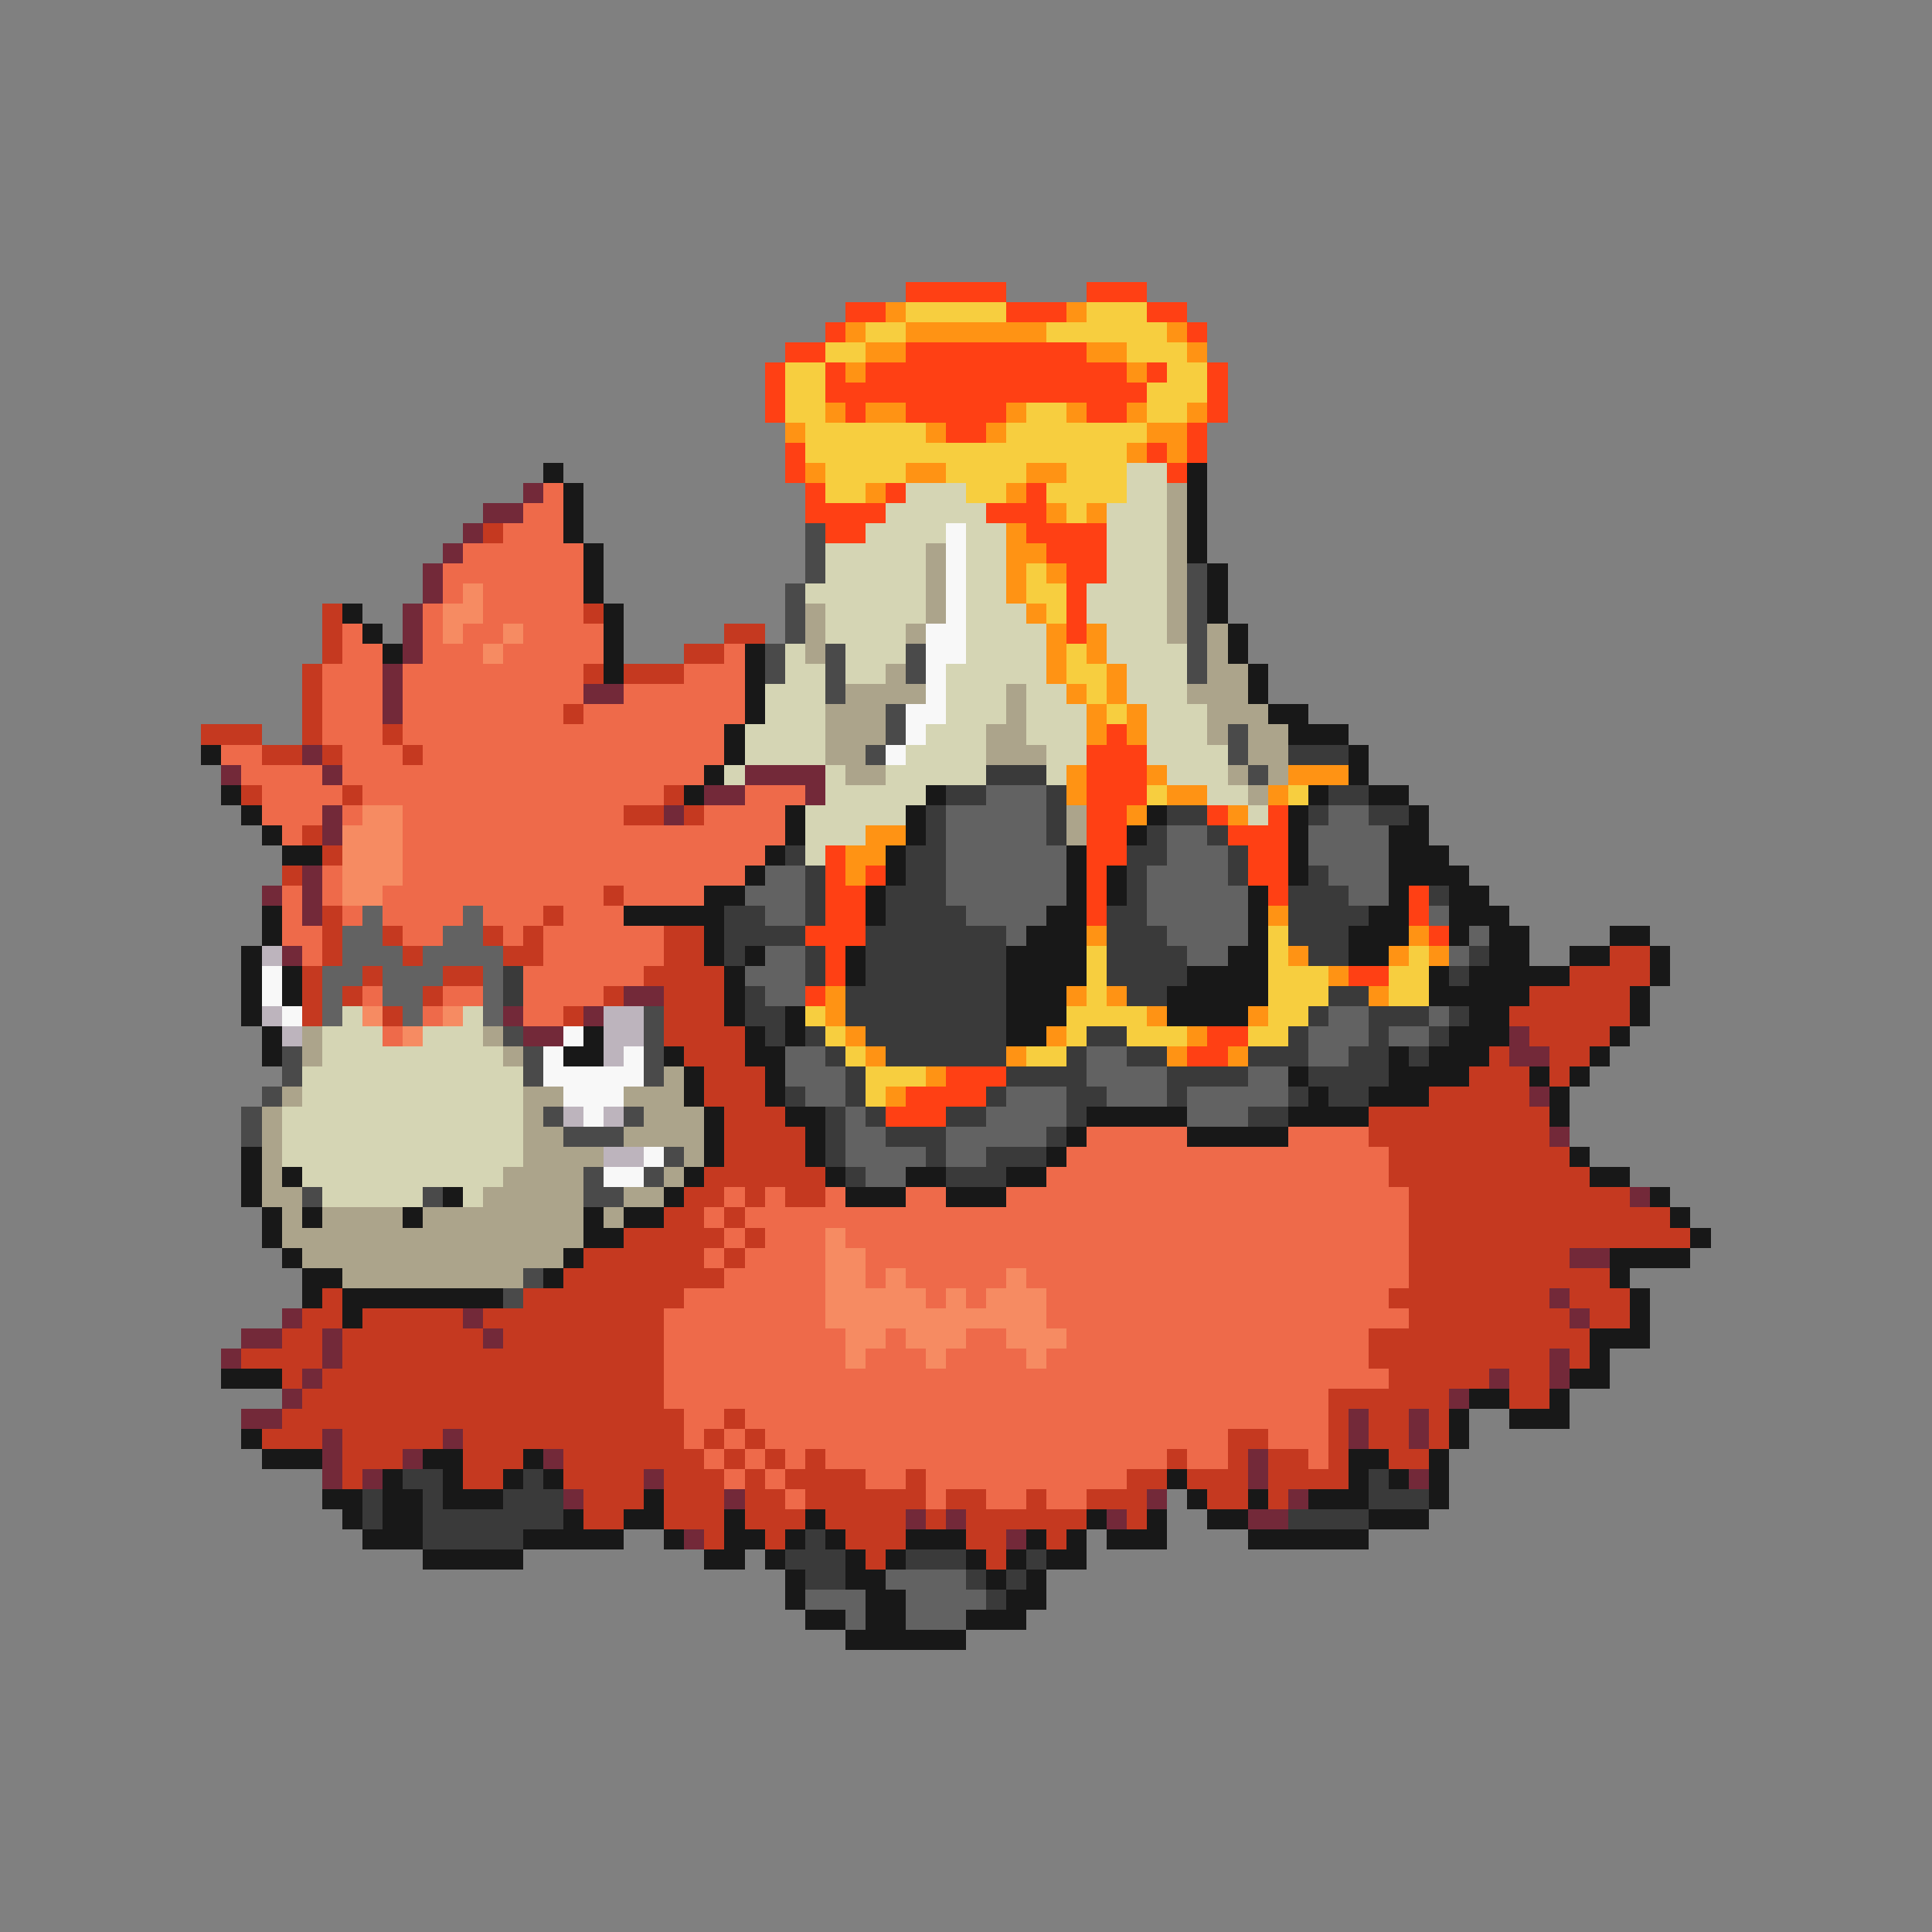 <svg xmlns="http://www.w3.org/2000/svg" viewBox="0 -0.5 96 96" shape-rendering="crispEdges">
<rect x="0" y="-0.5" width="96" height="96" fill="#808080" stroke="none"/>
<path stroke="#ff4014" d="M45 14h5M54 14h3M42 15h2M50 15h3M57 15h2M41 16h1M59 16h1M39 17h2M45 17h9M38 18h1M41 18h1M43 18h13M57 18h1M60 18h1M38 19h1M41 19h16M60 19h1M38 20h1M42 20h1M45 20h5M54 20h2M60 20h1M47 21h2M59 21h1M39 22h1M57 22h1M59 22h1M39 23h1M58 23h1M40 24h1M44 24h1M51 24h1M40 25h4M49 25h3M41 26h2M51 26h4M52 27h3M53 28h2M53 29h1M53 30h1M53 31h1M55 36h1M54 37h3M54 38h3M54 39h3M54 40h2M60 40h1M63 40h1M54 41h2M61 41h3M41 42h1M54 42h2M62 42h2M41 43h1M43 43h1M54 43h1M62 43h2M41 44h2M54 44h1M63 44h1M70 44h1M41 45h2M54 45h1M70 45h1M40 46h3M71 46h1M41 47h1M41 48h1M67 48h2M40 49h1M60 51h2M59 52h2M47 53h3M45 54h4M44 55h3" />
<path stroke="#ff9314" d="M44 15h1M53 15h1M42 16h1M45 16h7M58 16h1M43 17h2M54 17h2M59 17h1M42 18h1M56 18h1M41 20h1M43 20h2M50 20h1M53 20h1M56 20h1M59 20h1M39 21h1M46 21h1M49 21h1M57 21h2M56 22h1M58 22h1M40 23h1M45 23h2M51 23h2M43 24h1M50 24h1M52 25h1M54 25h1M50 26h1M50 27h2M50 28h1M52 28h1M50 29h1M51 30h1M52 31h1M54 31h1M52 32h1M54 32h1M52 33h1M55 33h1M53 34h1M55 34h1M54 35h1M56 35h1M54 36h1M56 36h1M53 38h1M57 38h1M64 38h3M53 39h1M58 39h2M63 39h1M56 40h1M61 40h1M43 41h2M42 42h2M42 43h1M63 45h1M54 46h1M70 46h1M64 47h1M69 47h1M71 47h1M66 48h1M41 49h1M53 49h1M55 49h1M68 49h1M41 50h1M57 50h1M62 50h1M42 51h1M52 51h1M59 51h1M43 52h1M50 52h1M58 52h1M61 52h1M46 53h1M44 54h1" />
<path stroke="#f7ce3f" d="M45 15h5M54 15h3M43 16h2M52 16h6M41 17h2M56 17h3M39 18h2M58 18h2M39 19h2M57 19h3M39 20h2M51 20h2M57 20h2M40 21h6M50 21h7M40 22h16M41 23h4M47 23h4M53 23h3M41 24h2M48 24h2M52 24h4M53 25h1M51 28h1M51 29h2M52 30h1M53 32h1M53 33h2M54 34h1M55 35h1M57 39h1M64 39h1M63 46h1M54 47h1M63 47h1M70 47h1M54 48h1M63 48h3M69 48h2M54 49h1M63 49h3M69 49h2M40 50h1M53 50h4M63 50h2M41 51h1M53 51h1M56 51h3M62 51h2M42 52h1M51 52h2M43 53h3M43 54h1" />
<path stroke="#181818" d="M27 23h1M59 23h1M28 24h1M59 24h1M28 25h1M59 25h1M28 26h1M59 26h1M29 27h1M59 27h1M29 28h1M60 28h1M29 29h1M60 29h1M17 30h1M30 30h1M60 30h1M18 31h1M30 31h1M61 31h1M19 32h1M30 32h1M37 32h1M61 32h1M30 33h1M37 33h1M62 33h1M37 34h1M62 34h1M37 35h1M63 35h2M36 36h1M64 36h3M10 37h1M36 37h1M67 37h1M35 38h1M67 38h1M11 39h1M34 39h1M46 39h1M65 39h1M68 39h2M12 40h1M39 40h1M45 40h1M57 40h1M64 40h1M70 40h1M13 41h1M39 41h1M45 41h1M56 41h1M64 41h1M69 41h2M14 42h2M38 42h1M44 42h1M53 42h1M64 42h1M69 42h3M37 43h1M44 43h1M53 43h1M55 43h1M64 43h1M69 43h4M35 44h2M43 44h1M53 44h1M55 44h1M62 44h1M69 44h1M72 44h2M13 45h1M31 45h5M43 45h1M52 45h2M62 45h1M68 45h2M72 45h3M13 46h1M35 46h1M51 46h3M62 46h1M67 46h3M72 46h1M74 46h2M80 46h2M12 47h1M35 47h1M37 47h1M42 47h1M50 47h4M61 47h2M67 47h2M74 47h2M78 47h2M82 47h1M12 48h1M14 48h1M36 48h1M42 48h1M50 48h4M59 48h4M71 48h1M73 48h5M82 48h1M12 49h1M14 49h1M36 49h1M50 49h3M58 49h5M71 49h5M81 49h1M12 50h1M36 50h1M39 50h1M50 50h3M58 50h4M73 50h2M81 50h1M13 51h1M29 51h1M37 51h1M39 51h1M50 51h2M72 51h3M80 51h1M13 52h1M28 52h2M33 52h1M37 52h2M69 52h1M71 52h3M79 52h1M34 53h1M38 53h1M64 53h1M69 53h4M76 53h1M78 53h1M34 54h1M38 54h1M65 54h1M68 54h3M77 54h1M35 55h1M39 55h2M54 55h5M64 55h4M77 55h1M35 56h1M40 56h1M53 56h1M59 56h5M12 57h1M35 57h1M40 57h1M52 57h1M78 57h1M12 58h1M14 58h1M34 58h1M41 58h1M45 58h2M50 58h2M79 58h2M12 59h1M22 59h1M33 59h1M42 59h3M47 59h3M82 59h1M13 60h1M15 60h1M20 60h1M29 60h1M31 60h2M83 60h1M13 61h1M29 61h2M84 61h1M14 62h1M28 62h1M80 62h4M15 63h2M27 63h1M80 63h1M15 64h1M17 64h8M81 64h1M17 65h1M81 65h1M79 66h3M79 67h1M11 68h3M78 68h2M73 69h2M77 69h1M72 70h1M75 70h3M12 71h1M72 71h1M13 72h3M21 72h2M26 72h1M67 72h2M71 72h1M19 73h1M22 73h1M25 73h1M27 73h1M58 73h1M67 73h1M69 73h1M71 73h1M16 74h2M19 74h2M22 74h3M32 74h1M59 74h1M62 74h1M65 74h3M71 74h1M17 75h1M19 75h2M28 75h1M31 75h2M36 75h1M40 75h1M54 75h1M57 75h1M60 75h2M68 75h3M18 76h3M26 76h5M33 76h1M36 76h2M39 76h1M41 76h1M45 76h3M51 76h1M53 76h1M55 76h3M62 76h6M21 77h5M35 77h2M38 77h1M42 77h1M44 77h1M48 77h1M50 77h1M52 77h2M39 78h1M42 78h2M49 78h1M51 78h1M39 79h1M43 79h2M50 79h2M40 80h2M43 80h2M48 80h3M42 81h6" />
<path stroke="#d5d5b4" d="M56 23h2M45 24h3M56 24h2M44 25h5M55 25h3M43 26h4M48 26h2M55 26h3M41 27h5M48 27h2M55 27h3M41 28h5M48 28h2M55 28h3M40 29h6M48 29h2M54 29h4M41 30h5M48 30h3M54 30h4M41 31h4M48 31h4M55 31h3M39 32h1M42 32h3M48 32h4M55 32h4M39 33h2M42 33h2M47 33h5M56 33h3M38 34h3M47 34h3M51 34h2M56 34h3M38 35h3M47 35h3M51 35h3M57 35h3M37 36h4M46 36h3M51 36h3M57 36h3M37 37h4M45 37h4M52 37h2M57 37h4M36 38h1M41 38h1M44 38h5M52 38h1M58 38h3M41 39h5M60 39h2M40 40h5M62 40h1M40 41h3M40 42h1M17 50h1M23 50h1M16 51h3M21 51h3M16 52h9M15 53h11M15 54h11M14 55h12M14 56h12M14 57h12M15 58h10M16 59h5M23 59h1" />
<path stroke="#732939" d="M26 24h1M24 25h2M23 26h1M22 27h1M21 28h1M21 29h1M20 30h1M20 31h1M20 32h1M19 33h1M19 34h1M29 34h2M19 35h1M15 37h1M11 38h1M16 38h1M37 38h4M35 39h2M40 39h1M16 40h1M33 40h1M16 41h1M15 43h1M13 44h1M15 44h1M15 45h1M14 47h1M31 49h2M25 50h1M29 50h1M26 51h2M75 51h1M75 52h2M76 54h1M77 56h1M81 59h1M78 62h2M77 64h1M14 65h1M23 65h1M78 65h1M12 66h2M16 66h1M24 66h1M11 67h1M16 67h1M77 67h1M15 68h1M74 68h1M77 68h1M14 69h1M72 69h1M12 70h2M67 70h1M70 70h1M16 71h1M22 71h1M67 71h1M70 71h1M16 72h1M20 72h1M27 72h1M62 72h1M16 73h1M18 73h1M32 73h1M62 73h1M70 73h1M28 74h1M36 74h1M57 74h1M64 74h1M45 75h1M47 75h1M55 75h1M62 75h2M34 76h1M50 76h1" />
<path stroke="#ee6a4a" d="M27 24h1M26 25h2M25 26h3M23 27h6M22 28h7M22 29h1M24 29h5M21 30h1M24 30h5M17 31h1M21 31h1M23 31h2M26 31h4M17 32h2M21 32h3M25 32h5M36 32h1M16 33h3M20 33h9M34 33h3M16 34h3M20 34h9M31 34h6M16 35h3M20 35h8M29 35h8M16 36h3M20 36h16M11 37h2M17 37h3M21 37h15M12 38h4M17 38h18M13 39h4M18 39h15M37 39h3M13 40h3M17 40h1M20 40h11M35 40h4M14 41h1M20 41h19M20 42h18M16 43h1M20 43h17M14 44h1M16 44h1M19 44h11M31 44h4M14 45h1M17 45h1M19 45h4M24 45h3M28 45h3M14 46h2M20 46h2M25 46h1M27 46h6M15 47h1M27 47h6M26 48h6M18 49h1M22 49h2M26 49h4M21 50h1M26 50h2M19 51h1M54 56h5M64 56h4M53 57h16M52 58h17M36 59h1M38 59h1M41 59h1M45 59h2M50 59h20M35 60h1M37 60h33M36 61h1M38 61h3M42 61h28M35 62h1M37 62h4M43 62h27M36 63h5M43 63h1M45 63h5M51 63h19M34 64h7M46 64h1M48 64h1M52 64h17M33 65h8M52 65h18M33 66h9M44 66h1M48 66h2M53 66h15M33 67h9M43 67h3M47 67h4M52 67h16M33 68h36M33 69h33M34 70h2M37 70h29M34 71h1M36 71h1M38 71h23M63 71h3M35 72h1M37 72h1M39 72h1M41 72h17M59 72h2M65 72h1M36 73h1M38 73h1M43 73h2M46 73h10M39 74h1M46 74h1M49 74h2M52 74h2" />
<path stroke="#aca48b" d="M58 24h1M58 25h1M58 26h1M46 27h1M58 27h1M46 28h1M58 28h1M46 29h1M58 29h1M40 30h1M46 30h1M58 30h1M40 31h1M45 31h1M58 31h1M60 31h1M40 32h1M60 32h1M44 33h1M60 33h2M42 34h4M50 34h1M59 34h3M41 35h3M50 35h1M60 35h3M41 36h3M49 36h2M60 36h1M62 36h2M41 37h2M49 37h3M62 37h2M42 38h2M61 38h1M63 38h1M62 39h1M53 40h1M53 41h1M15 51h1M24 51h1M15 52h1M25 52h1M33 53h1M14 54h1M26 54h2M31 54h3M13 55h1M26 55h1M32 55h3M13 56h1M26 56h2M31 56h4M13 57h1M26 57h4M34 57h1M13 58h1M25 58h4M33 58h1M13 59h2M24 59h5M31 59h2M14 60h1M16 60h4M21 60h8M30 60h1M14 61h15M15 62h13M17 63h9" />
<path stroke="#c53920" d="M24 26h1M16 30h1M29 30h1M16 31h1M36 31h2M16 32h1M34 32h2M15 33h1M29 33h1M31 33h3M15 34h1M15 35h1M28 35h1M10 36h3M15 36h1M19 36h1M13 37h2M16 37h1M20 37h1M12 39h1M17 39h1M33 39h1M31 40h2M34 40h1M15 41h1M16 42h1M14 43h1M30 44h1M16 45h1M27 45h1M16 46h1M19 46h1M24 46h1M26 46h1M33 46h2M16 47h1M20 47h1M25 47h2M33 47h2M80 47h2M15 48h1M18 48h1M22 48h2M32 48h4M78 48h4M15 49h1M17 49h1M21 49h1M30 49h1M33 49h3M76 49h5M15 50h1M19 50h1M28 50h1M33 50h3M75 50h6M33 51h4M76 51h4M34 52h3M74 52h1M77 52h2M35 53h3M73 53h3M77 53h1M35 54h3M71 54h5M36 55h3M68 55h9M36 56h4M68 56h9M36 57h4M69 57h9M35 58h6M69 58h10M34 59h2M37 59h1M39 59h2M70 59h11M33 60h2M36 60h1M70 60h13M31 61h5M37 61h1M70 61h14M29 62h6M36 62h1M70 62h8M28 63h8M70 63h10M16 64h1M26 64h8M69 64h8M78 64h3M15 65h2M18 65h5M24 65h9M70 65h8M79 65h2M14 66h2M17 66h7M25 66h8M68 66h11M12 67h4M17 67h16M68 67h9M78 67h1M14 68h1M16 68h17M69 68h5M75 68h2M15 69h18M66 69h6M75 69h2M14 70h20M36 70h1M66 70h1M68 70h2M71 70h1M13 71h3M17 71h5M23 71h11M35 71h1M37 71h1M61 71h2M66 71h1M68 71h2M71 71h1M17 72h3M23 72h3M28 72h7M36 72h1M38 72h1M40 72h1M58 72h1M61 72h1M63 72h2M66 72h1M69 72h2M17 73h1M23 73h2M28 73h4M33 73h3M37 73h1M39 73h4M45 73h1M56 73h2M59 73h3M63 73h4M29 74h3M33 74h3M37 74h2M40 74h6M47 74h2M51 74h1M54 74h3M60 74h2M63 74h1M29 75h2M33 75h3M37 75h3M41 75h4M46 75h1M48 75h6M56 75h1M35 76h1M38 76h1M42 76h3M48 76h2M52 76h1M43 77h1M49 77h1" />
<path stroke="#4a4a4a" d="M40 26h1M40 27h1M40 28h1M59 28h1M39 29h1M59 29h1M39 30h1M59 30h1M39 31h1M59 31h1M38 32h1M41 32h1M45 32h1M59 32h1M38 33h1M41 33h1M45 33h1M59 33h1M41 34h1M44 35h1M44 36h1M61 36h1M43 37h1M61 37h1M62 38h1M32 50h1M25 51h1M32 51h1M14 52h1M26 52h1M32 52h1M14 53h1M26 53h1M32 53h1M13 54h1M12 55h1M27 55h1M31 55h1M12 56h1M28 56h3M33 57h1M29 58h1M32 58h1M15 59h1M21 59h1M29 59h2M26 63h1M25 64h1" />
<path stroke="#f8f8f8" d="M47 26h1M47 27h1M47 28h1M47 29h1M47 30h1M46 31h2M46 32h2M46 33h1M46 34h1M45 35h2M45 36h1M44 37h1M13 48h1M13 49h1M14 50h1M28 51h1M27 52h1M31 52h1M27 53h5M28 54h3M29 55h1M32 57h1M30 58h2" />
<path stroke="#f68b62" d="M23 29h1M22 30h2M22 31h1M25 31h1M24 32h1M18 40h2M17 41h3M17 42h3M17 43h3M17 44h2M18 50h1M22 50h1M20 51h1M41 61h1M41 62h2M41 63h2M44 63h1M50 63h1M41 64h5M47 64h1M49 64h3M41 65h11M42 66h2M45 66h3M50 66h3M42 67h1M46 67h1M51 67h1" />
<path stroke="#3a3a3a" d="M64 37h3M49 38h3M47 39h2M52 39h1M66 39h2M46 40h1M52 40h1M58 40h2M65 40h1M68 40h2M46 41h1M52 41h1M57 41h1M60 41h1M39 42h1M45 42h2M56 42h2M61 42h1M40 43h1M45 43h2M56 43h1M61 43h1M65 43h1M40 44h1M44 44h3M56 44h1M64 44h3M71 44h1M36 45h2M40 45h1M44 45h4M55 45h2M64 45h4M36 46h4M43 46h7M55 46h3M64 46h3M36 47h1M40 47h1M43 47h7M55 47h4M65 47h2M73 47h1M25 48h1M40 48h1M43 48h7M55 48h4M72 48h1M25 49h1M37 49h1M42 49h8M56 49h2M66 49h2M37 50h2M42 50h8M65 50h1M68 50h3M72 50h1M38 51h1M40 51h1M43 51h7M54 51h2M64 51h1M68 51h1M71 51h1M41 52h1M44 52h6M53 52h1M56 52h2M62 52h3M67 52h2M70 52h1M42 53h1M50 53h4M58 53h4M65 53h4M39 54h1M42 54h1M49 54h1M53 54h2M58 54h1M64 54h1M66 54h2M41 55h1M43 55h1M47 55h2M53 55h1M62 55h2M41 56h1M44 56h3M52 56h1M41 57h1M46 57h1M49 57h3M42 58h1M47 58h3M20 73h2M26 73h1M68 73h1M18 74h1M21 74h1M25 74h3M68 74h3M18 75h1M21 75h7M64 75h4M21 76h5M40 76h1M39 77h3M45 77h3M51 77h1M40 78h2M48 78h1M50 78h1M49 79h1" />
<path stroke="#626262" d="M49 39h3M47 40h5M66 40h2M47 41h5M58 41h2M65 41h4M47 42h6M58 42h3M65 42h4M38 43h2M47 43h6M57 43h4M66 43h3M37 44h3M47 44h6M57 44h5M67 44h2M18 45h1M23 45h1M38 45h2M48 45h4M57 45h5M71 45h1M17 46h2M22 46h2M50 46h1M58 46h4M73 46h1M17 47h3M21 47h4M38 47h2M59 47h2M72 47h1M16 48h2M19 48h3M24 48h1M37 48h3M16 49h1M19 49h2M24 49h1M38 49h2M16 50h1M20 50h1M24 50h1M66 50h2M71 50h1M65 51h3M69 51h2M39 52h2M54 52h2M65 52h2M39 53h3M54 53h4M62 53h2M40 54h2M50 54h3M55 54h3M59 54h5M42 55h1M49 55h4M59 55h3M42 56h2M47 56h5M42 57h4M47 57h2M43 58h2M44 78h4M40 79h3M45 79h4M42 80h1M45 80h3" />
<path stroke="#bdb4bd" d="M13 47h1M13 50h1M30 50h2M14 51h1M30 51h2M30 52h1M28 55h1M30 55h1M30 57h2" />
</svg>